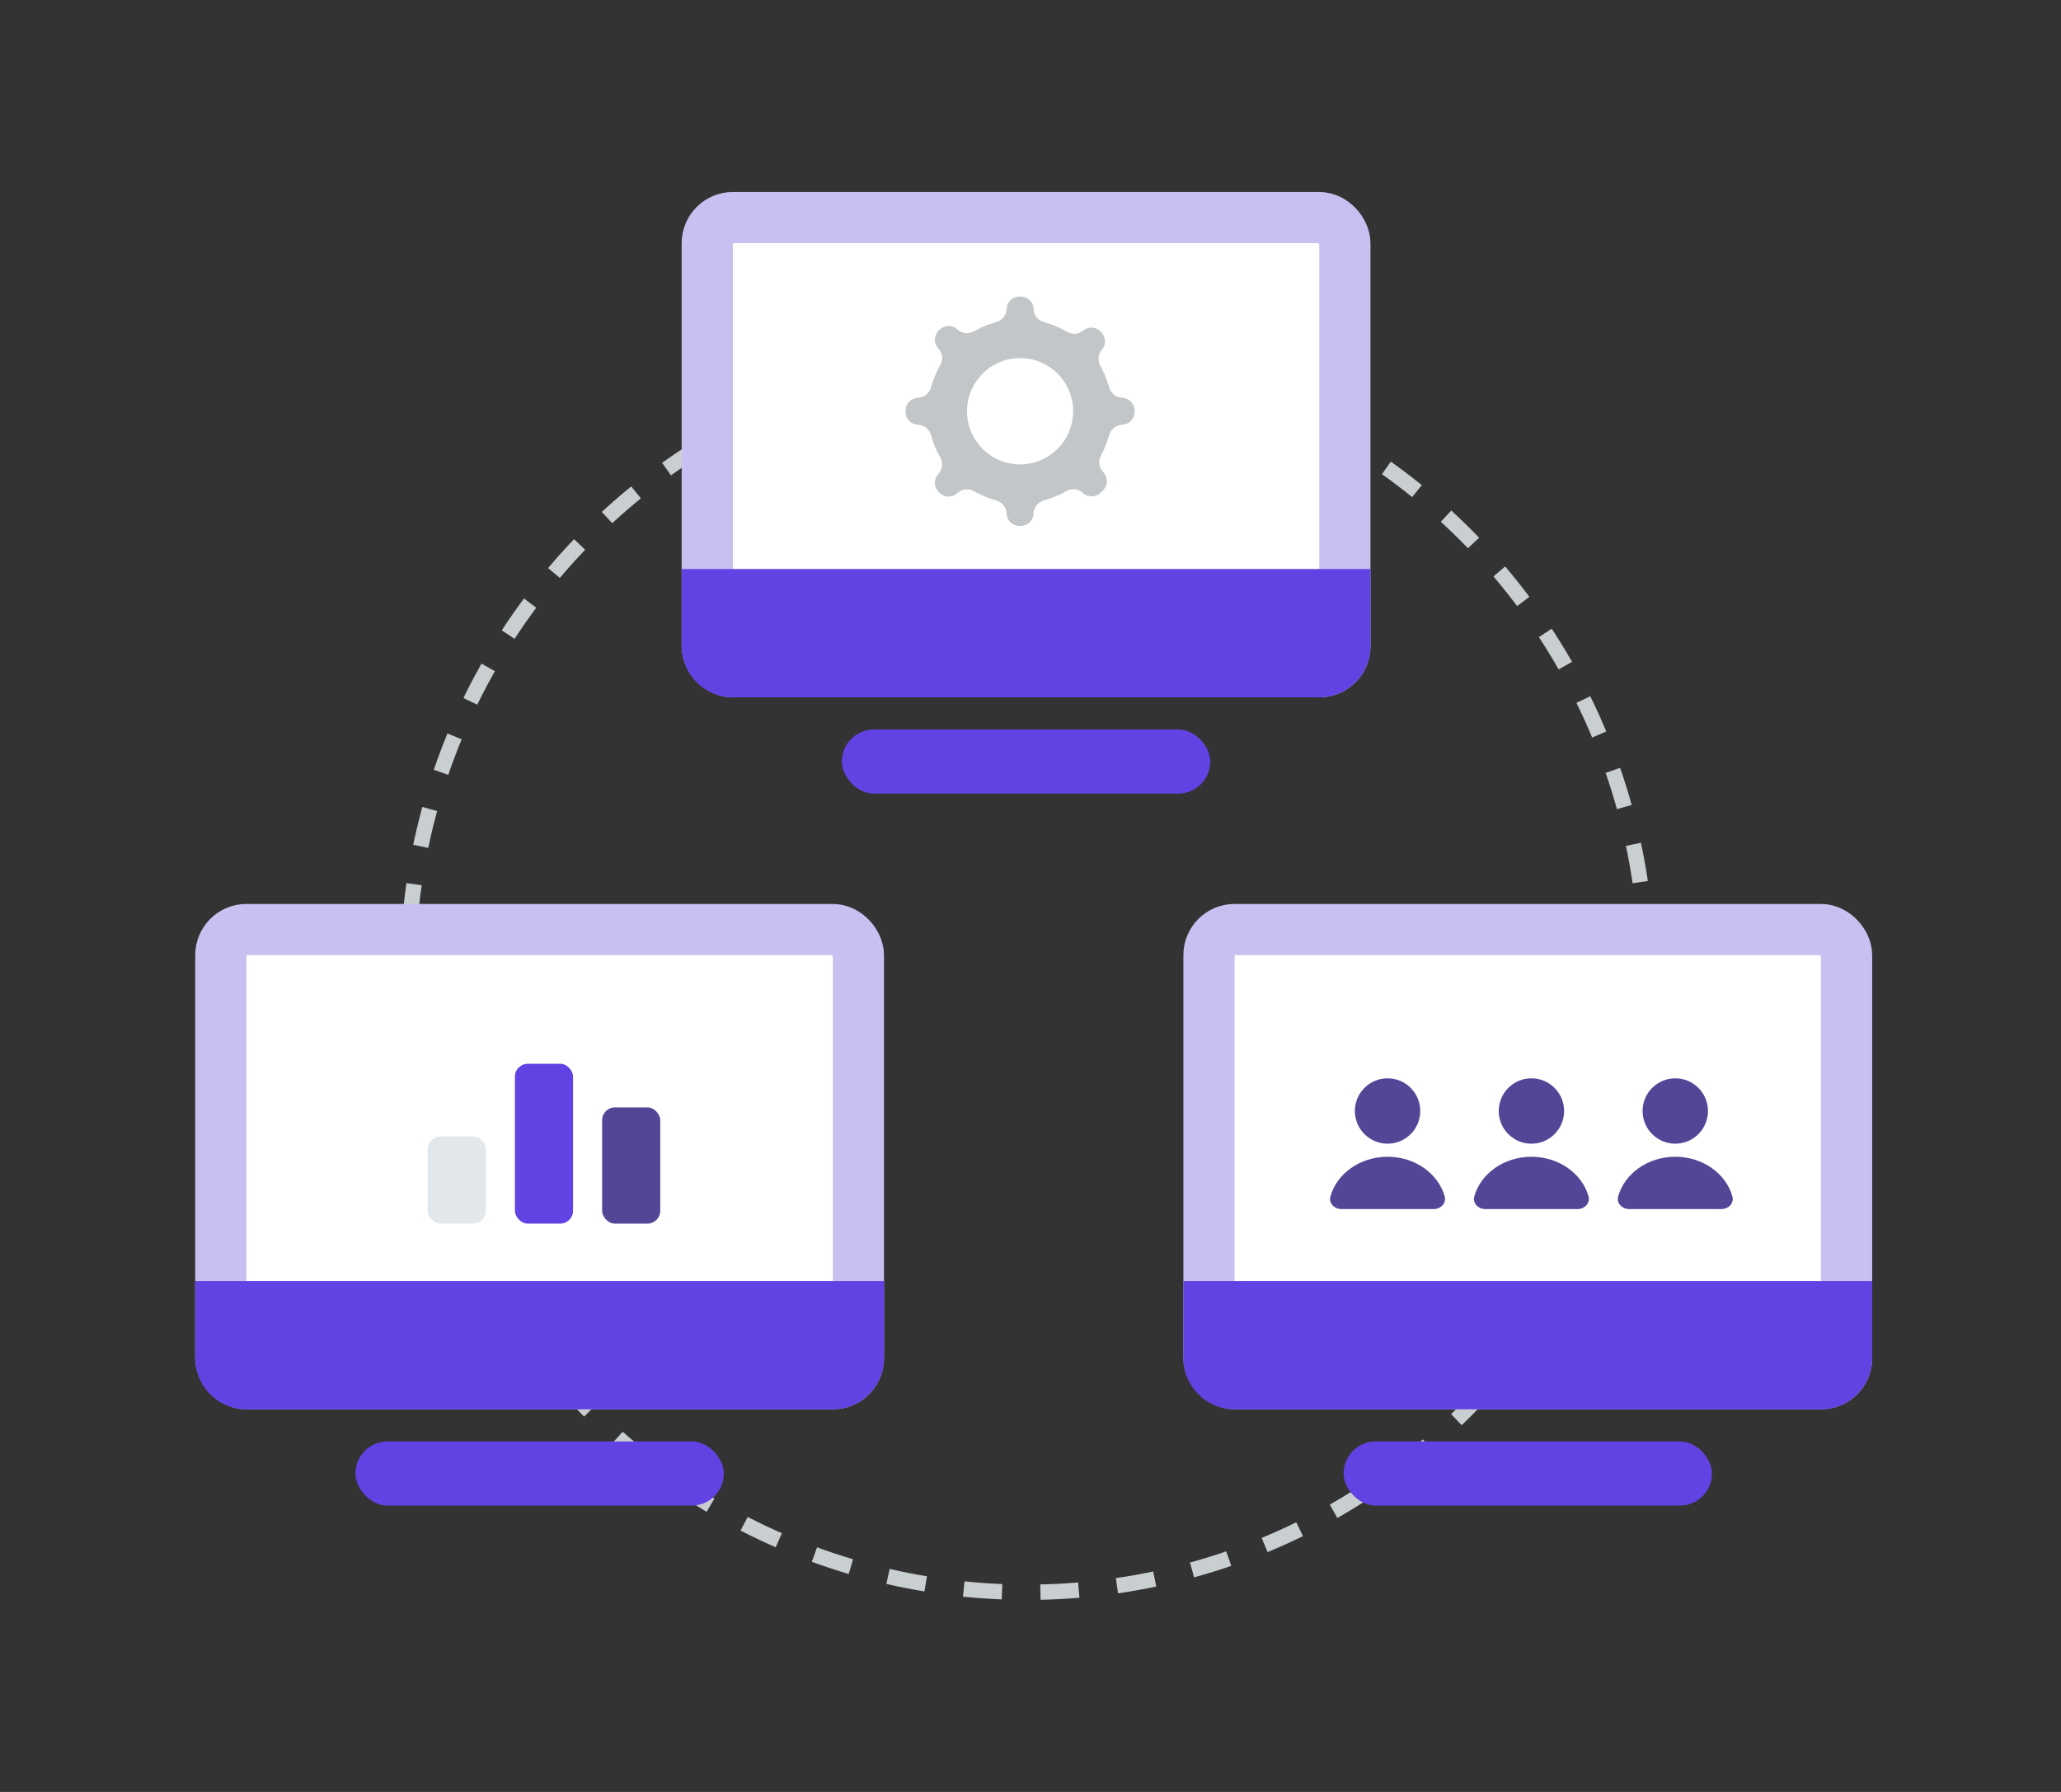 <svg width="161" height="140" viewBox="0 0 161 140" fill="none" xmlns="http://www.w3.org/2000/svg">
<rect x="0" y="0" width="161" height="140" fill="#333333" stroke="none"/>
<circle cx="80.25" cy="76" r="48.4" stroke="#C9CED1" stroke-width="1.2" stroke-dasharray="3 3"/>
<rect x="17.25" y="72.624" width="49.807" height="35.484" rx="2" fill="white" stroke="#C9C0F2" stroke-width="4"/>
<path d="M15.25 100.08H69.057V106.108C69.057 108.317 67.266 110.108 65.057 110.108H19.25C17.041 110.108 15.25 108.317 15.25 106.108V100.08Z" fill="#6242E2"/>
<rect x="27.763" y="112.615" width="28.781" height="5.014" rx="2.507" fill="#6242E2"/>
<rect x="33.413" y="88.787" width="4.541" height="6.811" rx="1" fill="#E1E7EA"/>
<rect x="47.035" y="86.517" width="4.541" height="9.082" rx="1" fill="#554596"/>
<rect x="40.224" y="83.111" width="4.541" height="12.487" rx="1" fill="#6242E2"/>
<rect x="94.443" y="72.624" width="49.807" height="35.484" rx="2" fill="white" stroke="#C9C0F2" stroke-width="4"/>
<path d="M92.443 100.08H146.25V106.108C146.25 108.317 144.459 110.108 142.25 110.108H96.443C94.234 110.108 92.443 108.317 92.443 106.108V100.08Z" fill="#6242E2"/>
<rect x="104.956" y="112.615" width="28.781" height="5.014" rx="2.507" fill="#6242E2"/>
<circle cx="108.393" cy="86.801" r="2.554" fill="#554596"/>
<path d="M108.392 90.376C106.237 90.376 104.427 91.695 103.93 93.475C103.782 94.007 104.243 94.463 104.795 94.463H111.99C112.542 94.463 113.003 94.007 112.855 93.475C112.358 91.695 110.548 90.376 108.392 90.376Z" fill="#554596"/>
<circle cx="119.631" cy="86.801" r="2.554" fill="#554596"/>
<path d="M119.631 90.376C117.475 90.376 115.665 91.695 115.168 93.475C115.02 94.007 115.481 94.463 116.033 94.463H123.228C123.781 94.463 124.242 94.007 124.093 93.475C123.596 91.695 121.787 90.376 119.631 90.376Z" fill="#554596"/>
<circle cx="130.869" cy="86.801" r="2.554" fill="#554596"/>
<path d="M130.869 90.376C128.713 90.376 126.904 91.695 126.407 93.475C126.258 94.007 126.719 94.463 127.271 94.463H134.467C135.019 94.463 135.48 94.007 135.331 93.475C134.834 91.695 133.025 90.376 130.869 90.376Z" fill="#554596"/>
<rect x="55.25" y="17" width="49.807" height="35.484" rx="2" fill="white" stroke="#C9C0F2" stroke-width="4"/>
<path d="M80.746 40.045C80.78 39.582 81.132 39.211 81.58 39.089C82.179 38.925 82.746 38.687 83.272 38.383C83.673 38.152 84.183 38.164 84.536 38.464L84.63 38.545C85.028 38.883 85.618 38.859 85.987 38.49L86.177 38.299C86.545 37.93 86.569 37.342 86.232 36.945L86.111 36.803C85.819 36.458 85.8 35.964 86.016 35.566C86.277 35.084 86.486 34.568 86.633 34.026C86.754 33.578 87.125 33.227 87.588 33.191L87.706 33.183C88.228 33.143 88.631 32.709 88.631 32.185V32.074C88.631 31.551 88.227 31.116 87.705 31.077L87.589 31.068C87.126 31.034 86.754 30.682 86.633 30.233C86.477 29.659 86.251 29.113 85.966 28.605C85.741 28.204 85.758 27.698 86.057 27.349L86.079 27.324C86.42 26.928 86.397 26.336 86.028 25.966L85.945 25.882C85.578 25.515 84.99 25.493 84.597 25.832C84.244 26.136 83.731 26.147 83.331 25.91C82.788 25.591 82.201 25.341 81.58 25.172C81.132 25.05 80.78 24.678 80.746 24.215L80.737 24.095C80.698 23.573 80.263 23.169 79.74 23.169H79.632C79.109 23.169 78.674 23.573 78.635 24.095L78.626 24.215C78.591 24.679 78.24 25.05 77.791 25.172C77.199 25.333 76.636 25.569 76.115 25.868C75.712 26.099 75.2 26.085 74.848 25.782L74.76 25.706C74.363 25.364 73.769 25.386 73.399 25.756L73.322 25.834C72.952 26.204 72.93 26.796 73.27 27.192L73.351 27.286C73.653 27.638 73.667 28.148 73.436 28.55C73.136 29.073 72.9 29.638 72.738 30.234C72.617 30.682 72.246 31.034 71.782 31.069L71.666 31.077C71.144 31.116 70.741 31.551 70.741 32.075V32.187C70.741 32.709 71.144 33.144 71.666 33.184L71.783 33.193C72.246 33.227 72.617 33.579 72.738 34.027C72.9 34.622 73.136 35.187 73.436 35.71C73.667 36.113 73.653 36.623 73.35 36.975L73.27 37.068C72.93 37.464 72.952 38.056 73.321 38.425L73.398 38.503C73.768 38.874 74.362 38.897 74.759 38.555L74.848 38.478C75.2 38.175 75.711 38.161 76.115 38.392C76.636 38.691 77.198 38.927 77.791 39.089C78.24 39.211 78.591 39.582 78.626 40.045L78.635 40.165C78.674 40.687 79.109 41.09 79.632 41.09H79.74C80.263 41.09 80.698 40.687 80.737 40.164L80.746 40.045ZM79.686 36.282C77.396 36.281 75.541 34.422 75.541 32.129C75.541 29.836 77.397 27.977 79.686 27.977C81.975 27.977 83.831 29.836 83.831 32.129C83.831 34.422 81.975 36.282 79.686 36.282Z" fill="#C3C6C8"/>
<path d="M53.25 44.456H107.057V50.484C107.057 52.693 105.266 54.484 103.057 54.484H57.25C55.041 54.484 53.25 52.693 53.25 50.484V44.456Z" fill="#6242E2"/>
<rect x="65.763" y="56.991" width="28.781" height="5.014" rx="2.507" fill="#6242E2"/>
</svg>
